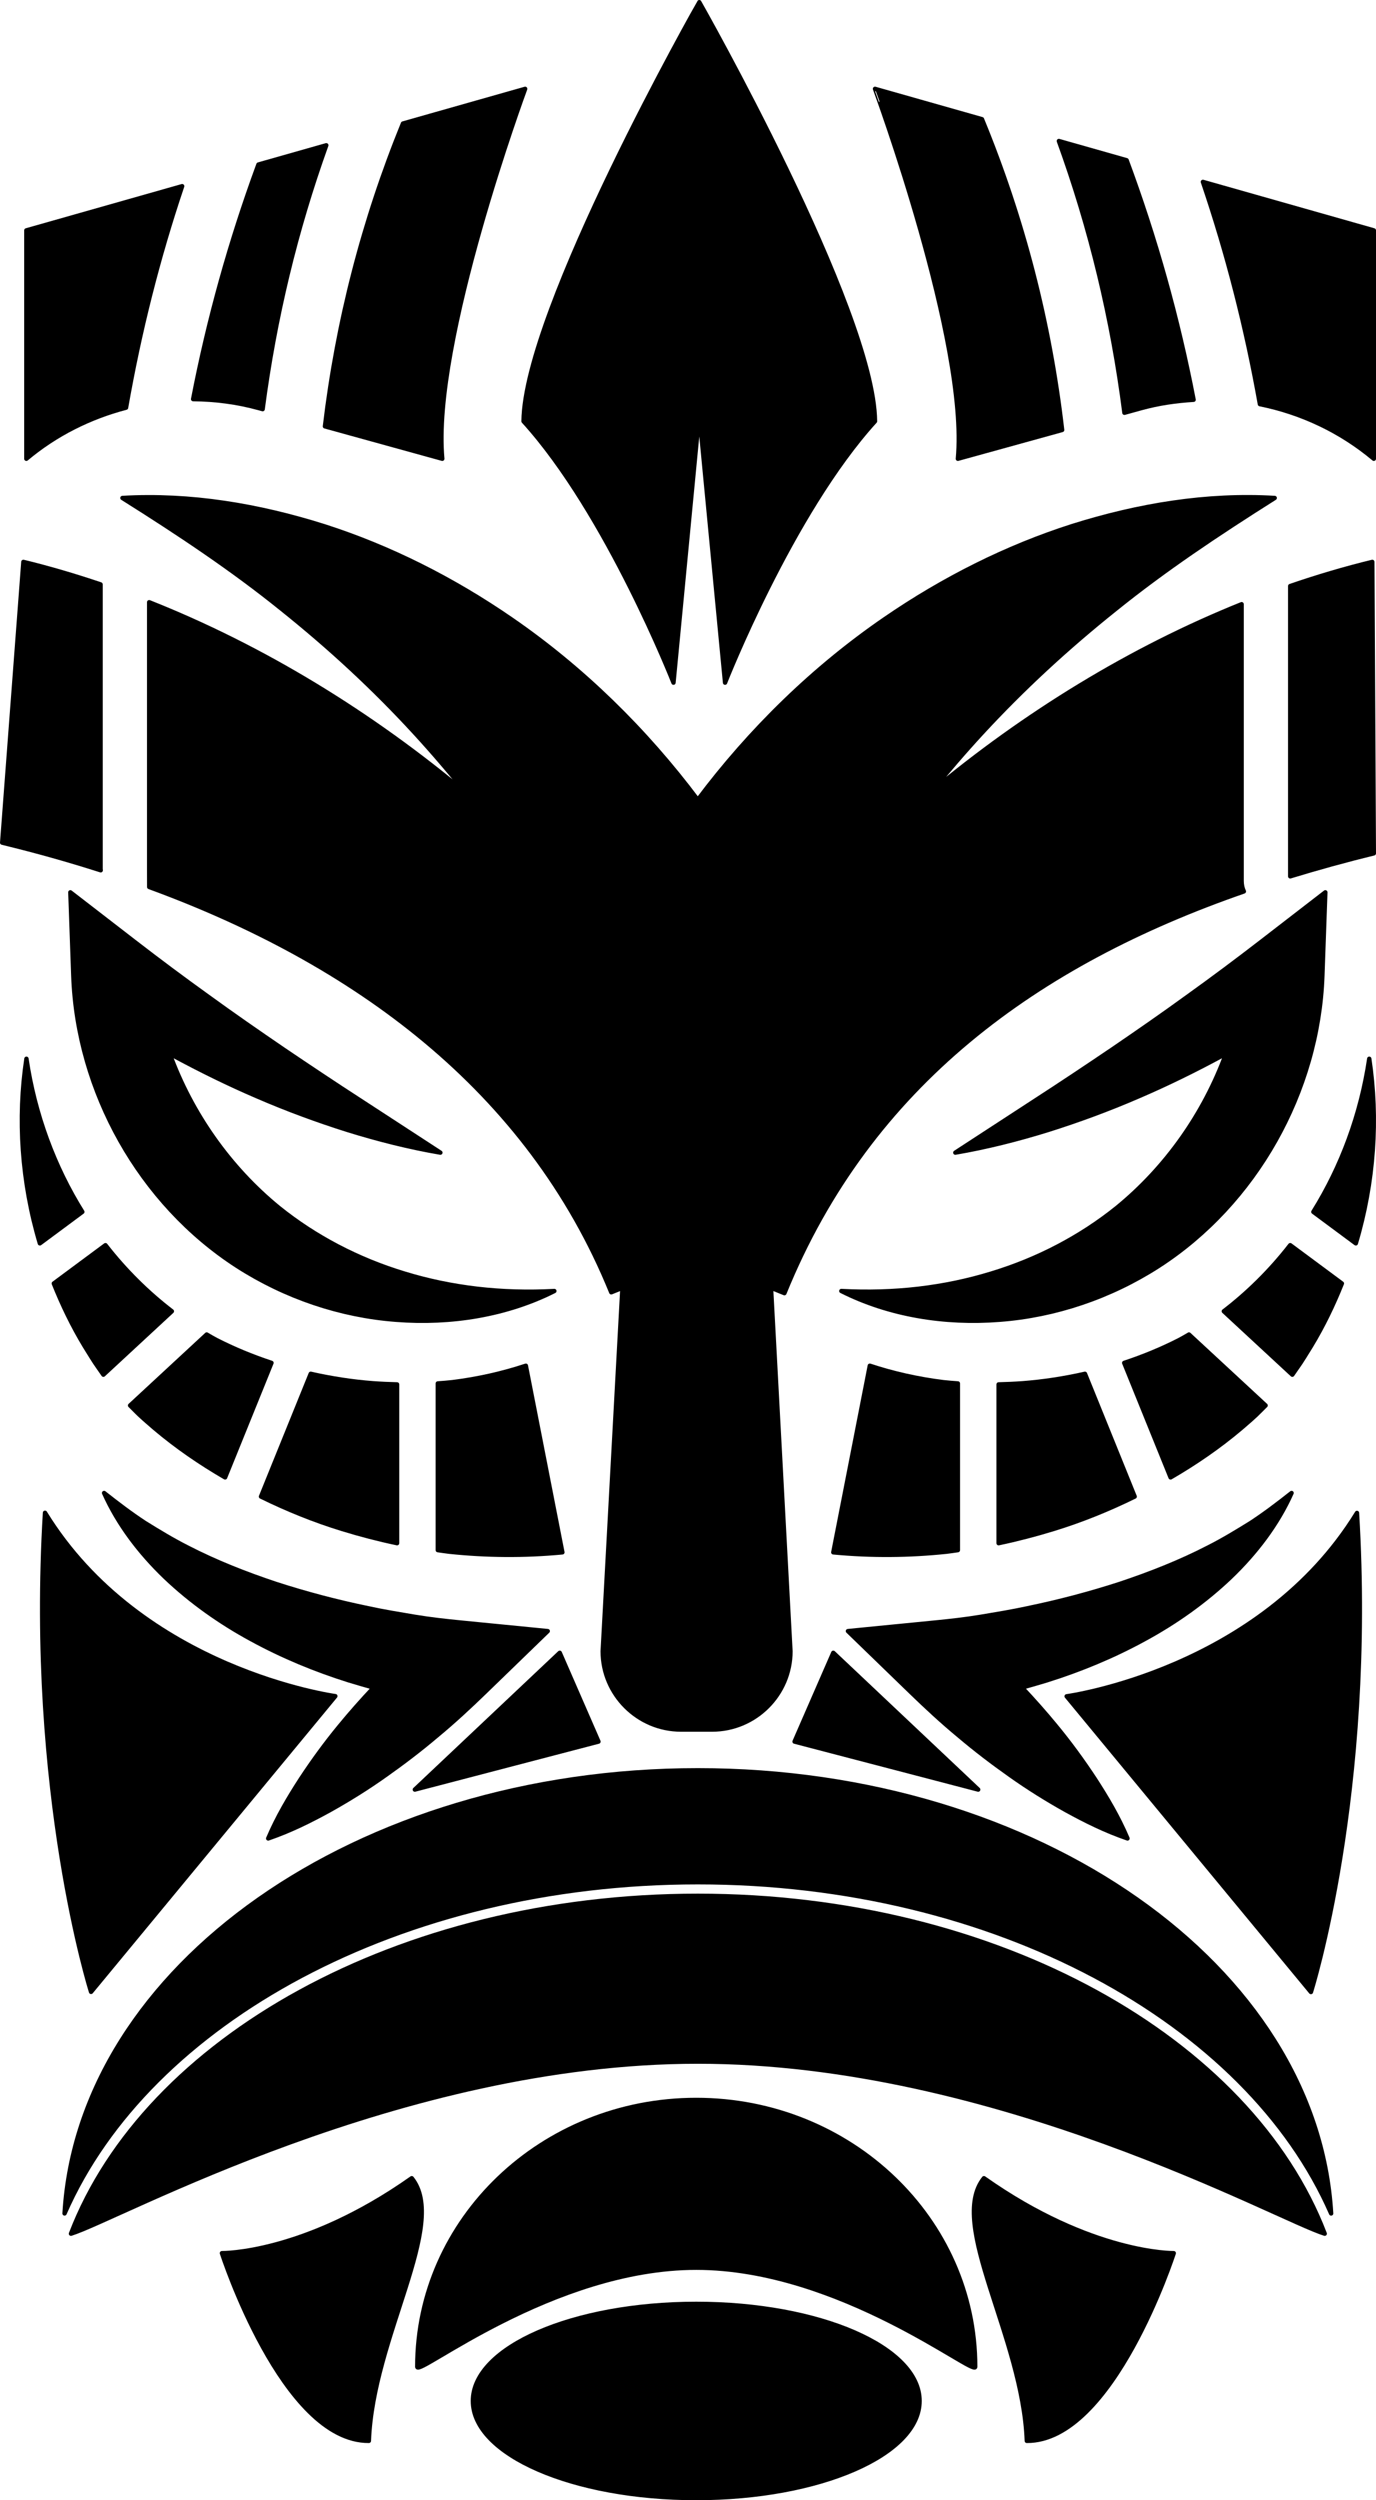 <?xml version="1.0" encoding="iso-8859-1"?>
<!-- Generator: Adobe Illustrator 23.0.6, SVG Export Plug-In . SVG Version: 6.00 Build 0)  -->
<svg version="1.1" xmlns="http://www.w3.org/2000/svg" xmlns:xlink="http://www.w3.org/1999/xlink" x="0px" y="0px"
	 viewBox="0 0 237.228 430.75" style="enable-background:new 0 0 237.228 430.75;" xml:space="preserve">
<g id="tiki-mask-silhouette-clip-art-8">
	<g>
		<path style="stroke:#000000;stroke-width:0.75;stroke-linecap:round;stroke-linejoin:round;stroke-miterlimit:10;" d="
			M120.311,304.994c-58.763,0-106.677,33.876-109.181,76.35c14.44-33.016,57.922-57.065,109.181-57.065
			c51.26,0,94.743,24.05,109.182,57.068C226.99,338.872,179.075,304.994,120.311,304.994z"/>
		<path style="stroke:#000000;stroke-width:0.75;stroke-linecap:round;stroke-linejoin:round;stroke-miterlimit:10;" d="
			M120.311,326.619c-51.656,0-95.229,24.723-108.077,58.212c8.178-2.515,56.781-29.651,108.078-29.651
			c51.294,0,99.895,27.134,108.076,29.651C215.54,351.342,171.967,326.619,120.311,326.619z"/>
		<path style="stroke:#000000;stroke-width:0.75;stroke-linecap:round;stroke-linejoin:round;stroke-miterlimit:10;" d="
			M197.272,282.426c5.361-2.906,10.409-6.471,14.831-10.667c4.398-4.209,8.15-9.119,10.571-14.54
			c-2.339,1.845-4.629,3.585-7.011,5.143c-2.426,1.509-4.814,2.953-7.301,4.214c-4.945,2.554-10.077,4.562-15.277,6.299
			c-5.22,1.692-10.526,3.089-15.893,4.195c-2.674,0.589-5.382,1.02-8.068,1.477c-2.636,0.439-5.515,0.756-7.875,0.988l-15.061,1.48
			l10.901,10.556c2.662,2.577,5.379,5.095,8.24,7.457c2.829,2.398,5.79,4.653,8.845,6.808c3.048,2.162,6.247,4.162,9.576,6.021
			c3.348,1.84,6.801,3.566,10.637,4.879c-1.59-3.731-3.563-7.049-5.642-10.253c-2.097-3.185-4.325-6.229-6.704-9.111
			c-1.878-2.288-3.837-4.489-5.851-6.63c1.432-0.391,2.855-0.81,4.274-1.239C186.261,287.687,191.913,285.352,197.272,282.426z"/>
		<path style="stroke:#000000;stroke-width:0.75;stroke-linecap:round;stroke-linejoin:round;stroke-miterlimit:10;" d="
			M183.894,292.247l42.117,50.95c0,0,10.847-34.181,7.938-82.543C217.283,287.761,183.894,292.247,183.894,292.247z"/>
		<path style="stroke:#000000;stroke-width:0.75;stroke-linecap:round;stroke-linejoin:round;stroke-miterlimit:10;" d="
			M228.493,153.731l-11.052,8.529c-4.16,3.21-8.38,6.36-12.67,9.435c-4.272,3.104-8.625,6.119-13.021,9.116
			c-4.406,2.98-8.855,5.947-13.375,8.869l-13.674,8.901c5.428-0.931,10.762-2.282,16.013-3.909
			c5.24-1.652,10.412-3.558,15.468-5.742c5.066-2.167,10.017-4.607,14.871-7.237c0.111-0.061,0.219-0.13,0.33-0.191
			c-3.751,10.289-10.285,19.614-18.835,26.59c-6.225,5.004-13.597,8.889-21.65,11.325c-8.057,2.469-16.745,3.5-25.849,3.004
			c8.172,4.12,17.786,5.702,27.3,4.952c9.539-0.721,19.052-3.898,27.389-9.262c16.71-10.784,27.536-30.021,28.245-50.008
			L228.493,153.731z"/>
		<path style="stroke:#000000;stroke-width:0.75;stroke-linecap:round;stroke-linejoin:round;stroke-miterlimit:10;" d="
			M163.18,267.335c0.66-0.074,1.308-0.184,1.963-0.272c0-9.572,0-19.144,0-28.717c-0.836-0.062-1.673-0.123-2.499-0.217
			c-4.435-0.55-8.689-1.516-12.685-2.837l-6.296,32.153C150.287,268.073,156.822,268.004,163.18,267.335z"/>
		<path style="stroke:#000000;stroke-width:0.75;stroke-linecap:round;stroke-linejoin:round;stroke-miterlimit:10;" d="
			M176.322,238.317c-1.392,0.103-2.777,0.16-4.158,0.194c0,9.12,0,18.239,0,27.359c3.207-0.676,6.359-1.496,9.448-2.445
			c4.847-1.482,9.513-3.382,14.013-5.586c-2.858-7.052-5.715-14.104-8.572-21.156C183.497,237.49,179.894,238.041,176.322,238.317z"
			/>
		<path style="stroke:#000000;stroke-width:0.75;stroke-linecap:round;stroke-linejoin:round;stroke-miterlimit:10;" d="
			M226.426,208.788c2.441,1.809,4.883,3.618,7.324,5.427c3.152-10.574,3.864-21.538,2.315-31.806
			C234.639,192.022,231.273,201.022,226.426,208.788z"/>
		<path style="stroke:#000000;stroke-width:0.75;stroke-linecap:round;stroke-linejoin:round;stroke-miterlimit:10;" d="
			M223.574,235.727c0.888-1.226,1.646-2.543,2.448-3.809c2.106-3.478,3.85-7.106,5.325-10.796c-2.969-2.2-5.939-4.401-8.908-6.601
			c-3.404,4.386-7.326,8.234-11.448,11.39c3.936,3.643,7.872,7.287,11.808,10.93L223.574,235.727z"/>
		<path style="stroke:#000000;stroke-width:0.75;stroke-linecap:round;stroke-linejoin:round;stroke-miterlimit:10;" d="
			M213.939,246.074c1.184-1.023,2.368-2.009,3.485-3.162c0.26-0.252,0.514-0.515,0.772-0.771
			c-4.402-4.075-8.805-8.151-13.208-12.226c-0.551,0.315-1.1,0.648-1.653,0.935c-3.031,1.551-6.229,2.868-9.518,3.955
			c2.665,6.578,5.331,13.156,7.996,19.734C206.057,252.074,210.127,249.296,213.939,246.074z"/>
		<path style="stroke:#000000;stroke-width:0.75;stroke-linecap:round;stroke-linejoin:round;stroke-miterlimit:10;" d="
			M51.878,306.484c-2.079,3.205-4.052,6.523-5.642,10.253c3.837-1.313,7.289-3.04,10.637-4.879c3.329-1.859,6.528-3.859,9.575-6.022
			c3.055-2.155,6.016-4.41,8.845-6.808c2.861-2.362,5.579-4.88,8.241-7.457l10.9-10.556l-15.061-1.48
			c-2.36-0.232-5.24-0.549-7.876-0.988c-2.686-0.457-5.394-0.888-8.068-1.477c-5.367-1.106-10.673-2.503-15.893-4.195
			c-5.2-1.737-10.333-3.745-15.277-6.299c-2.488-1.262-4.876-2.705-7.302-4.214c-2.382-1.559-4.672-3.299-7.011-5.143
			c2.422,5.421,6.173,10.332,10.571,14.54c4.422,4.197,9.47,7.761,14.831,10.667c5.359,2.925,11.011,5.261,16.809,7.078
			c1.419,0.429,2.843,0.848,4.274,1.239c-2.014,2.141-3.974,4.342-5.851,6.63C56.203,300.255,53.975,303.299,51.878,306.484z"/>
		<path style="stroke:#000000;stroke-width:0.75;stroke-linecap:round;stroke-linejoin:round;stroke-miterlimit:10;" d="
			M57.816,292.221c0,0-33.388-4.486-50.055-31.594c-2.909,48.362,7.938,82.543,7.938,82.543L57.816,292.221z"/>
		<path style="stroke:#000000;stroke-width:0.75;stroke-linecap:round;stroke-linejoin:round;stroke-miterlimit:10;" d="
			M44.441,188.931c5.056,2.184,10.228,4.09,15.468,5.742c5.251,1.627,10.585,2.978,16.013,3.909l-13.674-8.901
			c-4.521-2.922-8.97-5.889-13.376-8.869c-4.396-2.997-8.749-6.011-13.021-9.116c-4.29-3.075-8.51-6.225-12.67-9.435l-11.052-8.529
			l0.509,14.373c0.709,19.987,11.535,39.223,28.245,50.008c8.337,5.365,17.85,8.541,27.39,9.262c9.513,0.75,19.128-0.832,27.3-4.952
			c-9.103,0.496-17.792-0.535-25.849-3.004c-8.053-2.436-15.426-6.321-21.651-11.325c-8.549-6.976-15.084-16.3-18.835-26.59
			c0.111,0.061,0.219,0.13,0.33,0.191C34.424,184.324,39.375,186.764,44.441,188.931z"/>
		<path style="stroke:#000000;stroke-width:0.75;stroke-linecap:round;stroke-linejoin:round;stroke-miterlimit:10;" d="
			M116.113,117.613l4.445-46.341l4.445,46.341c0,0,11.447-29.194,25.851-45.037c-0.195-19.234-30.296-72.201-30.296-72.201
			S90.456,53.343,90.261,72.576C104.665,88.419,116.113,117.613,116.113,117.613z"/>
		<path style="stroke:#000000;stroke-width:0.75;stroke-linecap:round;stroke-linejoin:round;stroke-miterlimit:10;" d="
			M75.479,238.346c0,9.572,0,19.144,0,28.717c0.655,0.088,1.303,0.198,1.962,0.272c6.358,0.669,12.894,0.738,19.517,0.11
			l-6.296-32.153c-3.997,1.321-8.25,2.287-12.685,2.837C77.152,238.223,76.315,238.284,75.479,238.346z"/>
		<path style="stroke:#000000;stroke-width:0.75;stroke-linecap:round;stroke-linejoin:round;stroke-miterlimit:10;" d="
			M68.458,265.87c0-9.119,0-18.239,0-27.359c-1.381-0.033-2.766-0.091-4.159-0.194c-3.572-0.276-7.175-0.828-10.73-1.635
			c-2.857,7.052-5.715,14.104-8.572,21.156c4.5,2.205,9.166,4.104,14.013,5.586C62.099,264.374,65.251,265.194,68.458,265.87z"/>
		<path style="stroke:#000000;stroke-width:0.75;stroke-linecap:round;stroke-linejoin:round;stroke-miterlimit:10;" d="
			M4.558,182.409c-1.549,10.268-0.837,21.232,2.315,31.806c2.441-1.809,4.882-3.618,7.323-5.427
			C9.349,201.022,5.983,192.022,4.558,182.409z"/>
		<path style="stroke:#000000;stroke-width:0.75;stroke-linecap:round;stroke-linejoin:round;stroke-miterlimit:10;" d="
			M14.6,231.918c0.802,1.266,1.56,2.583,2.448,3.809l0.776,1.114c3.936-3.643,7.872-7.287,11.807-10.93
			c-4.122-3.156-8.044-7.004-11.448-11.39c-2.969,2.201-5.939,4.401-8.908,6.601C10.749,224.813,12.494,228.44,14.6,231.918z"/>
		<path style="stroke:#000000;stroke-width:0.75;stroke-linecap:round;stroke-linejoin:round;stroke-miterlimit:10;" d="
			M35.634,229.914c-4.403,4.075-8.805,8.151-13.207,12.226c0.258,0.256,0.511,0.519,0.772,0.771
			c1.116,1.154,2.301,2.139,3.484,3.162c3.813,3.223,7.882,6,12.126,8.464c2.665-6.578,5.331-13.156,7.996-19.734
			c-3.289-1.087-6.486-2.403-9.518-3.955C36.735,230.562,36.185,230.229,35.634,229.914z"/>
		<path style="stroke:#000000;stroke-width:0.75;stroke-linecap:round;stroke-linejoin:round;stroke-miterlimit:10;" d="
			M120.034,361.787c-26.564,0-48.098,20.589-48.098,45.987c0,1.728,23.342-17.081,48.098-17.081
			c24.757,0,48.098,18.809,48.098,17.081C168.132,382.376,146.598,361.787,120.034,361.787z"/>
		<path style="stroke:#000000;stroke-width:0.75;stroke-linecap:round;stroke-linejoin:round;stroke-miterlimit:10;" d="
			M120.034,396.92c-21.267,0-38.507,7.489-38.507,16.728c0,9.238,17.24,16.727,38.507,16.727c21.267,0,38.507-7.489,38.507-16.727
			C158.54,404.409,141.301,396.92,120.034,396.92z"/>
		<path style="stroke:#000000;stroke-width:0.75;stroke-linecap:round;stroke-linejoin:round;stroke-miterlimit:10;" d="
			M177.028,420.525c14.874,0.088,25.332-32.34,25.332-32.34s-14.107,0.232-32.724-12.916
			C163.296,383.157,176.368,402.635,177.028,420.525z"/>
		<path style="stroke:#000000;stroke-width:0.75;stroke-linecap:round;stroke-linejoin:round;stroke-miterlimit:10;" d="
			M70.986,375.268c-18.616,13.148-32.724,12.916-32.724,12.916s10.458,32.428,25.332,32.34
			C64.254,402.635,77.326,383.157,70.986,375.268z"/>
		<path style="stroke:#000000;stroke-width:0.75;stroke-linecap:round;stroke-linejoin:round;stroke-miterlimit:10;" d="
			M222.438,100.966c0,16.672,0,33.344,0,50.016c4.718-1.438,9.515-2.77,14.415-3.959l-0.261-50.217
			C231.855,97.955,227.132,99.356,222.438,100.966z"/>
		<path style="stroke:#000000;stroke-width:0.75;stroke-linecap:round;stroke-linejoin:round;stroke-miterlimit:10;" d="
			M17.34,149.685c0-16.333,0-32.666,0-48.999c-4.416-1.489-8.855-2.8-13.309-3.88l-3.656,48.37
			c5.737,1.391,11.413,2.975,16.991,4.763C17.361,149.851,17.34,149.775,17.34,149.685z"/>
		<path style="stroke:#000000;stroke-width:0.75;stroke-linecap:round;stroke-linejoin:round;stroke-miterlimit:10;" d="
			M184.868,90.634c-11.382,3.632-22.272,9.126-32.28,16c-12.349,8.47-23.239,19.113-32.289,31.168
			c-9.016-12.014-19.848-22.638-32.149-31.103c-9.986-6.877-20.854-12.381-32.214-16.023c-11.363-3.593-23.146-5.559-34.831-4.883
			c9.892,6.215,19.033,12.314,27.398,19.064c8.375,6.691,16.041,13.794,23,21.374c3.215,3.498,6.277,7.091,9.219,10.759
			c-16.69-14.035-35.485-25.504-55.004-33.237c0,15.311,0,30.621,0,45.931c0,1.182,0.007,3.132,0.007,3.132
			c35.17,12.873,65.348,34.638,79.657,69.827c0,0.001,0.001,0.001,0.001,0.002l0,0v0l1.924-0.783l-3.401,62.62
			c0,7.422,6.072,13.494,13.494,13.494h5.385c7.422,0,13.494-6.073,13.494-13.494l-3.35-62.625l2.305,0.937
			c14.669-36.075,43.696-56.902,79.213-69.213c-0.243-0.516-0.386-1.118-0.386-1.812c0-15.892,0-31.784,0-47.676
			c-19.034,7.654-37.361,18.849-53.692,32.504c2.848-3.513,5.8-6.962,8.9-10.318c6.988-7.57,14.676-14.671,23.066-21.369
			c8.38-6.759,17.529-12.872,27.43-19.116C208.057,85.096,196.253,87.055,184.868,90.634z"/>
		<polygon style="stroke:#000000;stroke-width:0.75;stroke-linecap:round;stroke-linejoin:round;stroke-miterlimit:10;" points="
			136.986,300.051 168.648,308.318 143.663,284.748 		"/>
		<polygon style="stroke:#000000;stroke-width:0.75;stroke-linecap:round;stroke-linejoin:round;stroke-miterlimit:10;" points="
			96.502,284.748 71.518,308.318 103.179,300.051 		"/>
		<path style="stroke:#000000;stroke-width:0.75;stroke-linecap:round;stroke-linejoin:round;stroke-miterlimit:10;" d="
			M196.751,70.315c2.981-0.823,6.008-1.255,9.033-1.441c-2.714-14.082-6.555-27.815-11.551-41.268l-11.681-3.312
			c5.5,15.128,9.24,30.713,11.304,46.82L196.751,70.315z"/>
		<path style="stroke:#000000;stroke-width:0.75;stroke-linecap:round;stroke-linejoin:round;stroke-miterlimit:10;" d="
			M165.143,79.04l17.974-4.962c-2.145-18.513-6.754-36.386-13.824-53.544l-18.439-5.228
			C150.853,15.306,167.007,58.994,165.143,79.04z"/>
		<path style="stroke:#000000;stroke-width:0.75;stroke-linecap:round;stroke-linejoin:round;stroke-miterlimit:10;" d="
			M207.384,31.335c4.258,12.496,7.506,25.246,9.827,38.294c7.13,1.437,13.905,4.6,19.642,9.411V39.691L207.384,31.335z"/>
		<path style="stroke:#000000;stroke-width:0.75;stroke-linecap:round;stroke-linejoin:round;stroke-miterlimit:10;" d="
			M31.406,32.074L4.542,39.691V79.04c5.072-4.253,10.968-7.175,17.189-8.805C24.013,57.232,27.205,44.525,31.406,32.074z"/>
		<path style="stroke:#000000;stroke-width:0.75;stroke-linecap:round;stroke-linejoin:round;stroke-miterlimit:10;" d="
			M76.252,79.04c-1.865-20.045,14.289-63.734,14.289-63.734L69.473,21.28c-6.82,16.737-11.309,34.151-13.453,52.175L76.252,79.04z"
			/>
		<path style="stroke:#000000;stroke-width:0.75;stroke-linecap:round;stroke-linejoin:round;stroke-miterlimit:10;" d="
			M45.281,70.49c2.047-15.626,5.686-30.758,10.972-45.462l-11.697,3.317c-4.851,13.183-8.598,26.633-11.261,40.418
			c3.793,0.033,7.606,0.518,11.349,1.552L45.281,70.49z"/>
	</g>
</g>
<g id="Layer_1">
</g>
</svg>

